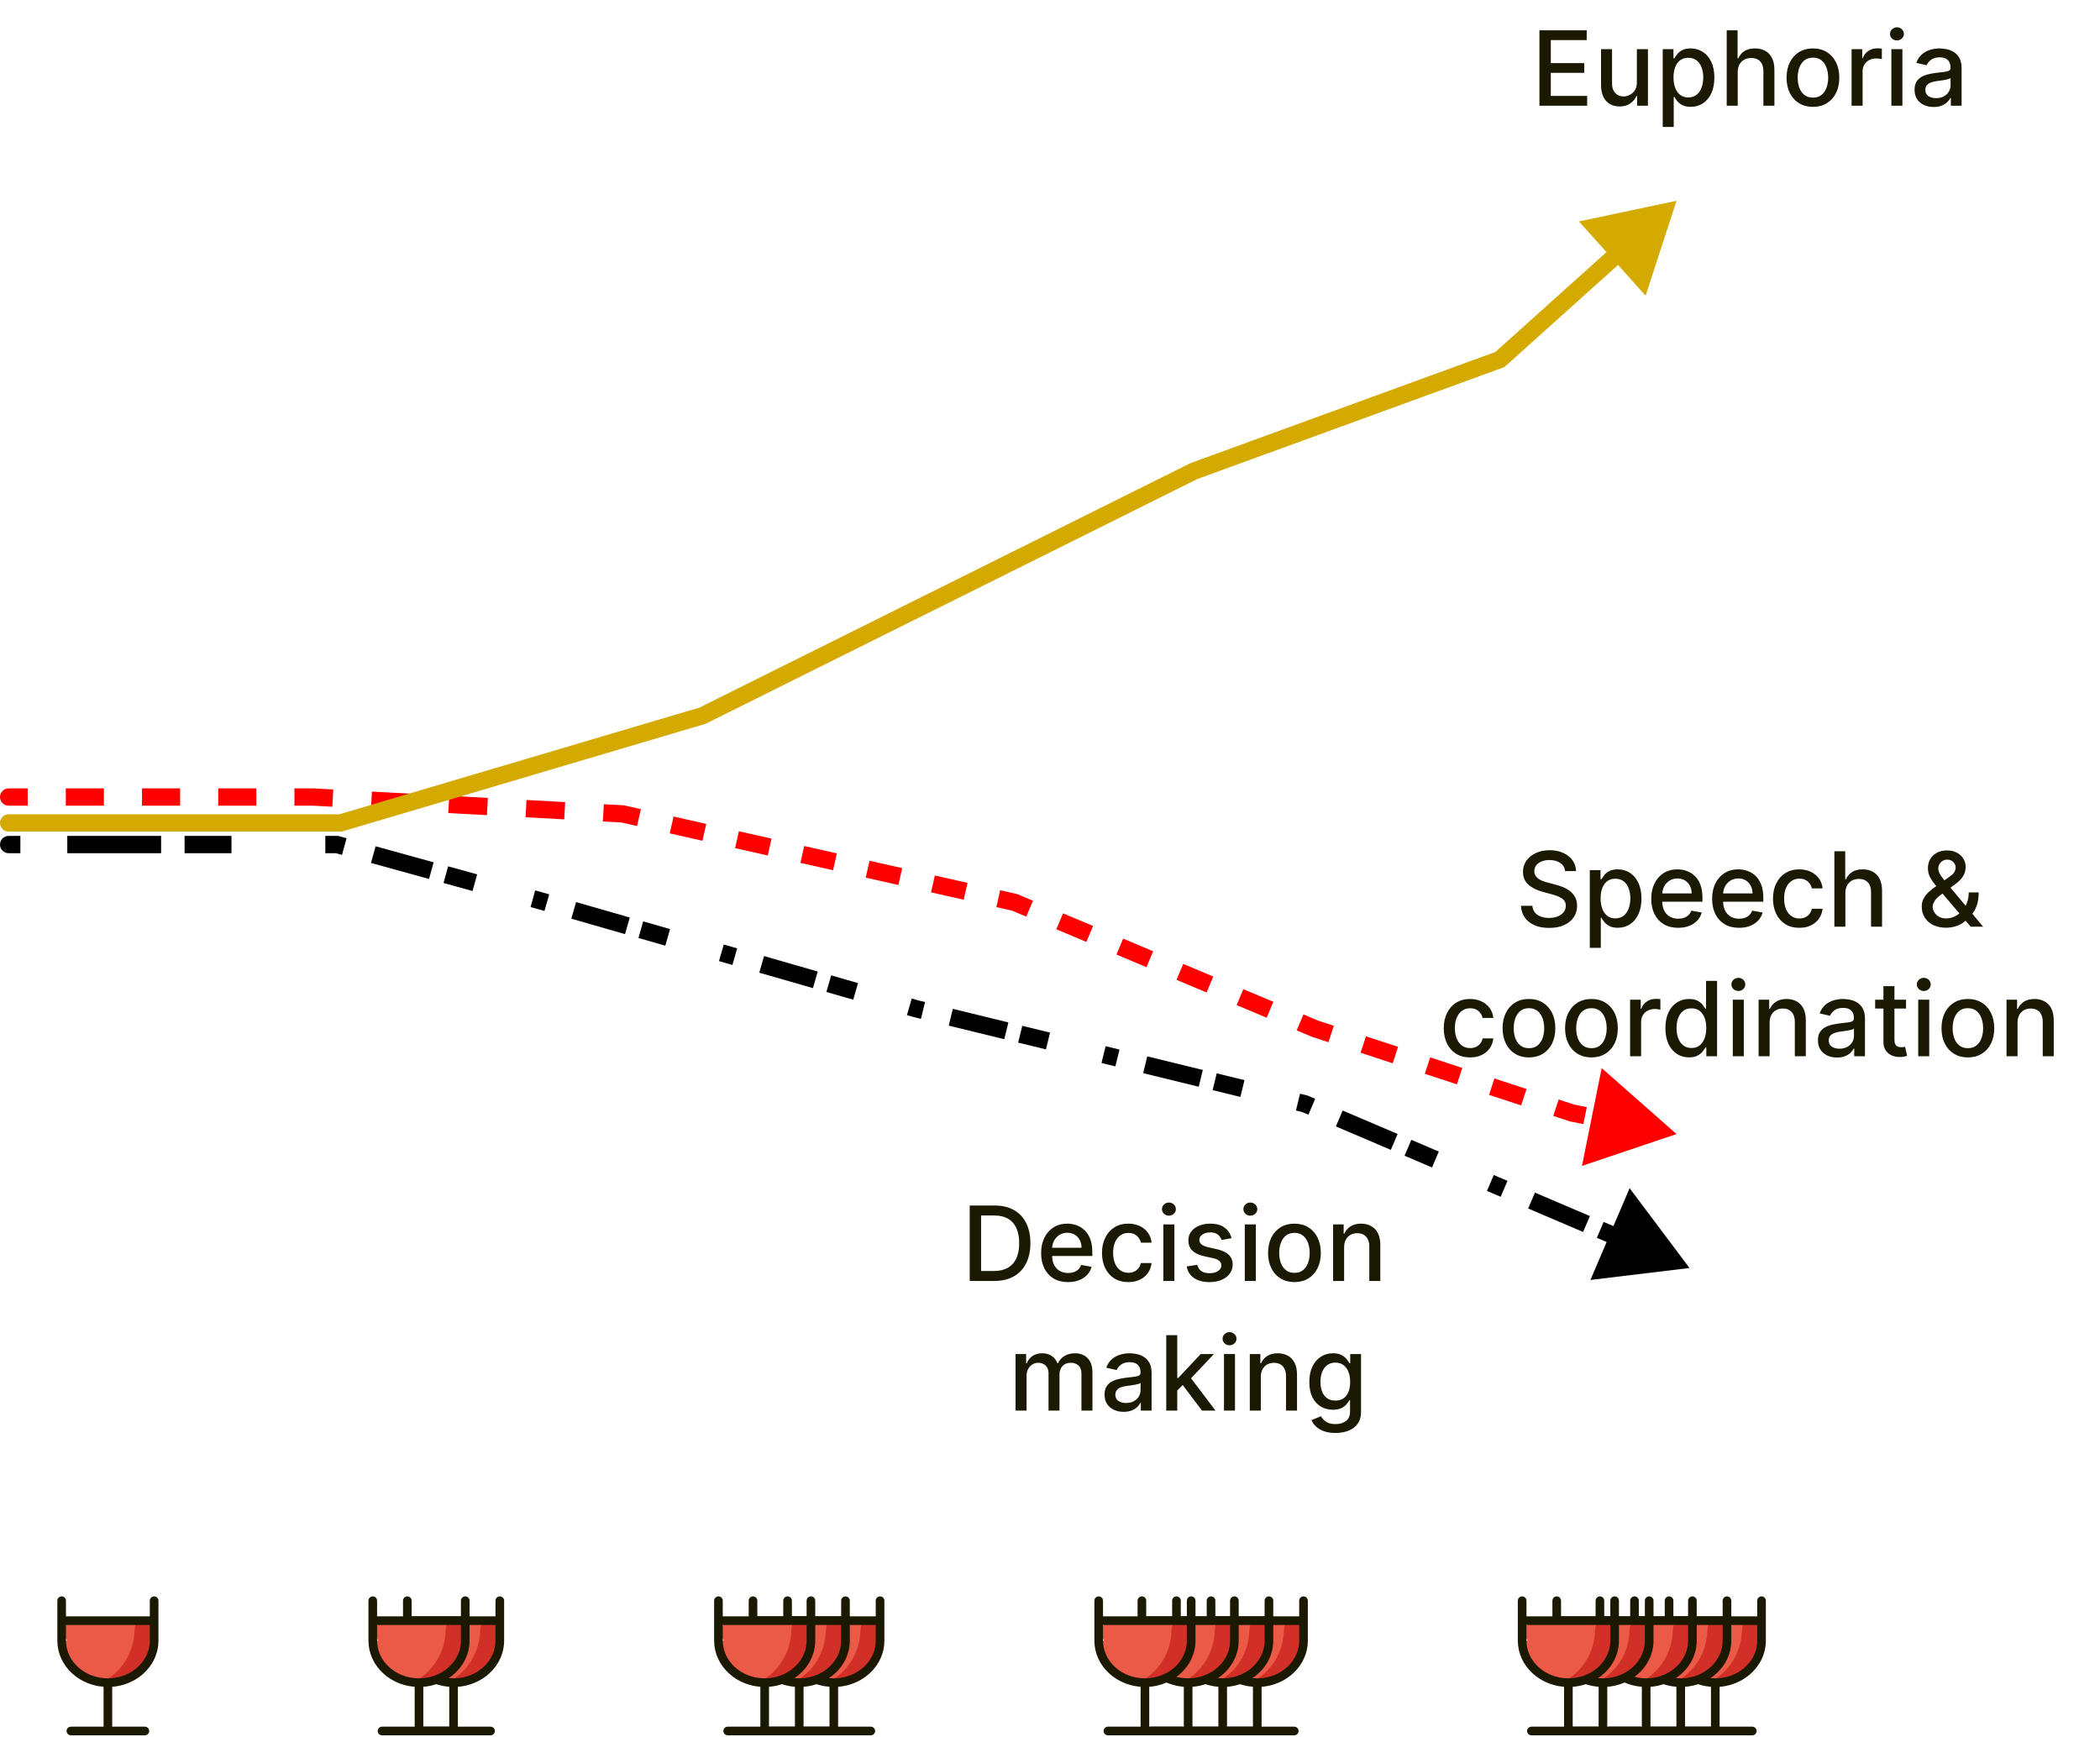 <svg width="243" height="201" viewBox="0 0 243 201" fill="none" xmlns="http://www.w3.org/2000/svg">
<path d="M17.567 188.883C17.567 189.689 16.914 190.342 16.108 190.342H8.861C8.055 190.342 7.401 189.689 7.401 188.883C7.401 188.077 8.055 187.424 8.861 187.424H16.108C16.914 187.424 17.567 188.077 17.567 188.883Z" fill="#EA5A47"/>
<path d="M17.835 189.856C17.835 192.542 15.439 194.72 12.484 194.72C9.529 194.72 7.134 192.542 7.134 189.856" fill="#EA5A47"/>
<path d="M17.701 189.856C17.627 189.856 17.567 189.796 17.567 189.722V188.384C17.567 187.854 17.137 187.424 16.607 187.424C16.038 187.424 15.597 187.918 15.584 188.487C15.544 190.158 14.989 192.643 12.395 194.354C12.232 194.462 12.288 194.72 12.484 194.72C15.39 194.72 17.755 192.614 17.833 189.99C17.835 189.916 17.775 189.856 17.701 189.856Z" fill="#D22F27"/>
<path d="M8.204 200.313H16.765M12.484 194.72V200.313M12.484 194.72C14.566 194.72 16.37 193.639 17.254 192.062C17.626 191.399 17.835 190.65 17.835 189.856V185.235M12.484 194.72C9.529 194.72 7.134 192.542 7.134 189.856V185.235" stroke="#1C1903" stroke-miterlimit="10" stroke-linecap="round" stroke-linejoin="round"/>
<path d="M7 187.546H17.701" stroke="#1C1903" stroke-miterlimit="10"/>
<path d="M57.567 188.883C57.567 189.689 56.914 190.342 56.108 190.342H48.861C48.055 190.342 47.401 189.689 47.401 188.883C47.401 188.077 48.055 187.424 48.861 187.424H56.108C56.914 187.424 57.567 188.077 57.567 188.883Z" fill="#EA5A47"/>
<path d="M57.835 189.856C57.835 192.542 55.439 194.72 52.484 194.72C49.529 194.72 47.134 192.542 47.134 189.856" fill="#EA5A47"/>
<path d="M57.701 189.856C57.627 189.856 57.567 189.796 57.567 189.722V188.384C57.567 187.854 57.137 187.424 56.607 187.424C56.038 187.424 55.597 187.918 55.584 188.487C55.544 190.158 54.989 192.643 52.395 194.354C52.231 194.462 52.288 194.72 52.484 194.72C55.39 194.72 57.755 192.614 57.833 189.99C57.835 189.916 57.775 189.856 57.701 189.856Z" fill="#D22F27"/>
<path d="M48.204 200.313H56.765M52.484 194.72V200.313M52.484 194.72C54.566 194.72 56.37 193.639 57.254 192.062C57.626 191.399 57.835 190.65 57.835 189.856V185.235M52.484 194.72C49.529 194.72 47.134 192.542 47.134 189.856V185.235" stroke="#1C1903" stroke-miterlimit="10" stroke-linecap="round" stroke-linejoin="round"/>
<path d="M47 187.546H57.701" stroke="#1C1903" stroke-miterlimit="10"/>
<path d="M53.567 188.883C53.567 189.689 52.914 190.342 52.108 190.342H44.861C44.055 190.342 43.401 189.689 43.401 188.883C43.401 188.077 44.055 187.424 44.861 187.424H52.108C52.914 187.424 53.567 188.077 53.567 188.883Z" fill="#EA5A47"/>
<path d="M53.835 189.856C53.835 192.542 51.439 194.72 48.484 194.72C45.529 194.72 43.134 192.542 43.134 189.856" fill="#EA5A47"/>
<path d="M53.701 189.856C53.627 189.856 53.567 189.796 53.567 189.722V188.384C53.567 187.854 53.137 187.424 52.607 187.424C52.038 187.424 51.597 187.918 51.584 188.487C51.544 190.158 50.989 192.643 48.395 194.354C48.231 194.462 48.288 194.72 48.484 194.72C51.39 194.72 53.755 192.614 53.833 189.99C53.835 189.916 53.775 189.856 53.701 189.856Z" fill="#D22F27"/>
<path d="M44.204 200.313H52.765M48.484 194.72V200.313M48.484 194.72C50.566 194.72 52.37 193.639 53.254 192.062C53.626 191.399 53.835 190.65 53.835 189.856V185.235M48.484 194.72C45.529 194.72 43.134 192.542 43.134 189.856V185.235" stroke="#1C1903" stroke-miterlimit="10" stroke-linecap="round" stroke-linejoin="round"/>
<path d="M43 187.546H53.701" stroke="#1C1903" stroke-miterlimit="10"/>
<path d="M150.567 188.883C150.567 189.689 149.914 190.342 149.108 190.342H141.861C141.055 190.342 140.401 189.689 140.401 188.883C140.401 188.077 141.055 187.424 141.861 187.424H149.108C149.914 187.424 150.567 188.077 150.567 188.883Z" fill="#EA5A47"/>
<path d="M150.835 189.856C150.835 192.542 148.439 194.72 145.484 194.72C142.529 194.72 140.134 192.542 140.134 189.856" fill="#EA5A47"/>
<path d="M150.701 189.856C150.627 189.856 150.567 189.796 150.567 189.722V188.384C150.567 187.854 150.137 187.424 149.607 187.424C149.037 187.424 148.597 187.918 148.584 188.487C148.544 190.158 147.989 192.643 145.395 194.354C145.231 194.462 145.288 194.72 145.484 194.72C148.39 194.72 150.755 192.614 150.833 189.99C150.835 189.916 150.775 189.856 150.701 189.856Z" fill="#D22F27"/>
<path d="M141.204 200.313H149.765M145.484 194.72V200.313M145.484 194.72C147.566 194.72 149.37 193.639 150.254 192.062C150.626 191.399 150.835 190.65 150.835 189.856V185.235M145.484 194.72C142.529 194.72 140.134 192.542 140.134 189.856V185.235" stroke="#1C1903" stroke-miterlimit="10" stroke-linecap="round" stroke-linejoin="round"/>
<path d="M140 187.546H150.701" stroke="#1C1903" stroke-miterlimit="10"/>
<path d="M146.567 188.883C146.567 189.689 145.914 190.342 145.108 190.342H137.861C137.055 190.342 136.401 189.689 136.401 188.883C136.401 188.077 137.055 187.424 137.861 187.424H145.108C145.914 187.424 146.567 188.077 146.567 188.883Z" fill="#EA5A47"/>
<path d="M146.835 189.856C146.835 192.542 144.439 194.72 141.484 194.72C138.529 194.72 136.134 192.542 136.134 189.856" fill="#EA5A47"/>
<path d="M146.701 189.856C146.627 189.856 146.567 189.796 146.567 189.722V188.384C146.567 187.854 146.137 187.424 145.607 187.424C145.037 187.424 144.597 187.918 144.584 188.487C144.544 190.158 143.989 192.643 141.395 194.354C141.231 194.462 141.288 194.72 141.484 194.72C144.39 194.72 146.755 192.614 146.833 189.99C146.835 189.916 146.775 189.856 146.701 189.856Z" fill="#D22F27"/>
<path d="M137.204 200.313H145.765M141.484 194.72V200.313M141.484 194.72C143.566 194.72 145.37 193.639 146.254 192.062C146.626 191.399 146.835 190.65 146.835 189.856V185.235M141.484 194.72C138.529 194.72 136.134 192.542 136.134 189.856V185.235" stroke="#1C1903" stroke-miterlimit="10" stroke-linecap="round" stroke-linejoin="round"/>
<path d="M136 187.546H146.701" stroke="#1C1903" stroke-miterlimit="10"/>
<path d="M142.567 188.883C142.567 189.689 141.914 190.342 141.108 190.342H133.861C133.055 190.342 132.401 189.689 132.401 188.883C132.401 188.077 133.055 187.424 133.861 187.424H141.108C141.914 187.424 142.567 188.077 142.567 188.883Z" fill="#EA5A47"/>
<path d="M142.835 189.856C142.835 192.542 140.439 194.72 137.484 194.72C134.529 194.72 132.134 192.542 132.134 189.856" fill="#EA5A47"/>
<path d="M142.701 189.856C142.627 189.856 142.567 189.796 142.567 189.722V188.384C142.567 187.854 142.137 187.424 141.607 187.424C141.037 187.424 140.597 187.918 140.584 188.487C140.544 190.158 139.989 192.643 137.395 194.354C137.231 194.462 137.288 194.72 137.484 194.72C140.39 194.72 142.755 192.614 142.833 189.99C142.835 189.916 142.775 189.856 142.701 189.856Z" fill="#D22F27"/>
<path d="M133.204 200.313H141.765M137.484 194.72V200.313M137.484 194.72C139.566 194.72 141.37 193.639 142.254 192.062C142.626 191.399 142.835 190.65 142.835 189.856V185.235M137.484 194.72C134.529 194.72 132.134 192.542 132.134 189.856V185.235" stroke="#1C1903" stroke-miterlimit="10" stroke-linecap="round" stroke-linejoin="round"/>
<path d="M132 187.546H142.701" stroke="#1C1903" stroke-miterlimit="10"/>
<path d="M137.567 188.883C137.567 189.689 136.914 190.342 136.108 190.342H128.861C128.055 190.342 127.401 189.689 127.401 188.883C127.401 188.077 128.055 187.424 128.861 187.424H136.108C136.914 187.424 137.567 188.077 137.567 188.883Z" fill="#EA5A47"/>
<path d="M137.835 189.856C137.835 192.542 135.439 194.72 132.484 194.72C129.529 194.72 127.134 192.542 127.134 189.856" fill="#EA5A47"/>
<path d="M137.701 189.856C137.627 189.856 137.567 189.796 137.567 189.722V188.384C137.567 187.854 137.137 187.424 136.607 187.424C136.037 187.424 135.597 187.918 135.584 188.487C135.544 190.158 134.989 192.643 132.395 194.354C132.231 194.462 132.288 194.72 132.484 194.72C135.39 194.72 137.755 192.614 137.833 189.99C137.835 189.916 137.775 189.856 137.701 189.856Z" fill="#D22F27"/>
<path d="M128.204 200.313H136.765M132.484 194.72V200.313M132.484 194.72C134.566 194.72 136.37 193.639 137.254 192.062C137.626 191.399 137.835 190.65 137.835 189.856V185.235M132.484 194.72C129.529 194.72 127.134 192.542 127.134 189.856V185.235" stroke="#1C1903" stroke-miterlimit="10" stroke-linecap="round" stroke-linejoin="round"/>
<path d="M127 187.546H137.701" stroke="#1C1903" stroke-miterlimit="10"/>
<path d="M203.567 188.883C203.567 189.689 202.914 190.342 202.108 190.342H194.861C194.055 190.342 193.401 189.689 193.401 188.883C193.401 188.077 194.055 187.424 194.861 187.424H202.108C202.914 187.424 203.567 188.077 203.567 188.883Z" fill="#EA5A47"/>
<path d="M203.835 189.856C203.835 192.542 201.439 194.72 198.484 194.72C195.529 194.72 193.134 192.542 193.134 189.856" fill="#EA5A47"/>
<path d="M203.701 189.856C203.627 189.856 203.567 189.796 203.567 189.722V188.384C203.567 187.854 203.137 187.424 202.607 187.424C202.037 187.424 201.597 187.918 201.584 188.487C201.544 190.158 200.989 192.643 198.395 194.354C198.231 194.462 198.288 194.72 198.484 194.72C201.39 194.72 203.755 192.614 203.833 189.99C203.835 189.916 203.775 189.856 203.701 189.856Z" fill="#D22F27"/>
<path d="M194.204 200.313H202.765M198.484 194.72V200.313M198.484 194.72C200.566 194.72 202.37 193.639 203.254 192.062C203.626 191.399 203.835 190.65 203.835 189.856V185.235M198.484 194.72C195.529 194.72 193.134 192.542 193.134 189.856V185.235" stroke="#1C1903" stroke-miterlimit="10" stroke-linecap="round" stroke-linejoin="round"/>
<path d="M193 187.546H203.701" stroke="#1C1903" stroke-miterlimit="10"/>
<path d="M199.567 188.883C199.567 189.689 198.914 190.342 198.108 190.342H190.861C190.055 190.342 189.401 189.689 189.401 188.883C189.401 188.077 190.055 187.424 190.861 187.424H198.108C198.914 187.424 199.567 188.077 199.567 188.883Z" fill="#EA5A47"/>
<path d="M199.835 189.856C199.835 192.542 197.439 194.72 194.484 194.72C191.529 194.72 189.134 192.542 189.134 189.856" fill="#EA5A47"/>
<path d="M199.701 189.856C199.627 189.856 199.567 189.796 199.567 189.722V188.384C199.567 187.854 199.137 187.424 198.607 187.424C198.037 187.424 197.597 187.918 197.584 188.487C197.544 190.158 196.989 192.643 194.395 194.354C194.231 194.462 194.288 194.72 194.484 194.72C197.39 194.72 199.755 192.614 199.833 189.99C199.835 189.916 199.775 189.856 199.701 189.856Z" fill="#D22F27"/>
<path d="M190.204 200.313H198.765M194.484 194.72V200.313M194.484 194.72C196.566 194.72 198.37 193.639 199.254 192.062C199.626 191.399 199.835 190.65 199.835 189.856V185.235M194.484 194.72C191.529 194.72 189.134 192.542 189.134 189.856V185.235" stroke="#1C1903" stroke-miterlimit="10" stroke-linecap="round" stroke-linejoin="round"/>
<path d="M189 187.546H199.701" stroke="#1C1903" stroke-miterlimit="10"/>
<path d="M195.567 188.883C195.567 189.689 194.914 190.342 194.108 190.342H186.861C186.055 190.342 185.401 189.689 185.401 188.883C185.401 188.077 186.055 187.424 186.861 187.424H194.108C194.914 187.424 195.567 188.077 195.567 188.883Z" fill="#EA5A47"/>
<path d="M195.835 189.856C195.835 192.542 193.439 194.72 190.484 194.72C187.529 194.72 185.134 192.542 185.134 189.856" fill="#EA5A47"/>
<path d="M195.701 189.856C195.627 189.856 195.567 189.796 195.567 189.722V188.384C195.567 187.854 195.137 187.424 194.607 187.424C194.037 187.424 193.597 187.918 193.584 188.487C193.544 190.158 192.989 192.643 190.395 194.354C190.231 194.462 190.288 194.72 190.484 194.72C193.39 194.72 195.755 192.614 195.833 189.99C195.835 189.916 195.775 189.856 195.701 189.856Z" fill="#D22F27"/>
<path d="M186.204 200.313H194.765M190.484 194.72V200.313M190.484 194.72C192.566 194.72 194.37 193.639 195.254 192.062C195.626 191.399 195.835 190.65 195.835 189.856V185.235M190.484 194.72C187.529 194.72 185.134 192.542 185.134 189.856V185.235" stroke="#1C1903" stroke-miterlimit="10" stroke-linecap="round" stroke-linejoin="round"/>
<path d="M185 187.546H195.701" stroke="#1C1903" stroke-miterlimit="10"/>
<path d="M190.567 188.883C190.567 189.689 189.914 190.342 189.108 190.342H181.861C181.055 190.342 180.401 189.689 180.401 188.883C180.401 188.077 181.055 187.424 181.861 187.424H189.108C189.914 187.424 190.567 188.077 190.567 188.883Z" fill="#EA5A47"/>
<path d="M190.835 189.856C190.835 192.542 188.439 194.72 185.484 194.72C182.529 194.72 180.134 192.542 180.134 189.856" fill="#EA5A47"/>
<path d="M190.701 189.856C190.627 189.856 190.567 189.796 190.567 189.722V188.384C190.567 187.854 190.137 187.424 189.607 187.424C189.037 187.424 188.597 187.918 188.584 188.487C188.544 190.158 187.989 192.643 185.395 194.354C185.231 194.462 185.288 194.72 185.484 194.72C188.39 194.72 190.755 192.614 190.833 189.99C190.835 189.916 190.775 189.856 190.701 189.856Z" fill="#D22F27"/>
<path d="M181.204 200.313H189.765M185.484 194.72V200.313M185.484 194.72C187.566 194.72 189.37 193.639 190.254 192.062C190.626 191.399 190.835 190.65 190.835 189.856V185.235M185.484 194.72C182.529 194.72 180.134 192.542 180.134 189.856V185.235" stroke="#1C1903" stroke-miterlimit="10" stroke-linecap="round" stroke-linejoin="round"/>
<path d="M180 187.546H190.701" stroke="#1C1903" stroke-miterlimit="10"/>
<path d="M186.567 188.883C186.567 189.689 185.914 190.342 185.108 190.342H177.861C177.055 190.342 176.401 189.689 176.401 188.883C176.401 188.077 177.055 187.424 177.861 187.424H185.108C185.914 187.424 186.567 188.077 186.567 188.883Z" fill="#EA5A47"/>
<path d="M186.835 189.856C186.835 192.542 184.439 194.72 181.484 194.72C178.529 194.72 176.134 192.542 176.134 189.856" fill="#EA5A47"/>
<path d="M186.701 189.856C186.627 189.856 186.567 189.796 186.567 189.722V188.384C186.567 187.854 186.137 187.424 185.607 187.424C185.037 187.424 184.597 187.918 184.584 188.487C184.544 190.158 183.989 192.643 181.395 194.354C181.231 194.462 181.288 194.72 181.484 194.72C184.39 194.72 186.755 192.614 186.833 189.99C186.835 189.916 186.775 189.856 186.701 189.856Z" fill="#D22F27"/>
<path d="M177.204 200.313H185.765M181.484 194.72V200.313M181.484 194.72C183.566 194.72 185.37 193.639 186.254 192.062C186.626 191.399 186.835 190.65 186.835 189.856V185.235M181.484 194.72C178.529 194.72 176.134 192.542 176.134 189.856V185.235" stroke="#1C1903" stroke-miterlimit="10" stroke-linecap="round" stroke-linejoin="round"/>
<path d="M176 187.546H186.701" stroke="#1C1903" stroke-miterlimit="10"/>
<path d="M1 91.235C0.448 91.235 0 91.683 0 92.235C0 92.787 0.448 93.235 1 93.235V91.235ZM36.274 92.235L36.329 91.237L36.301 91.235H36.274V92.235ZM72.052 94.185L72.272 93.21L72.191 93.191L72.107 93.187L72.052 94.185ZM117.405 104.423L117.792 103.501L117.711 103.467L117.625 103.447L117.405 104.423ZM152.175 119.048L151.787 119.969L151.825 119.985L151.863 119.998L152.175 119.048ZM181.906 128.798L181.594 129.748L181.651 129.766L181.708 129.778L181.906 128.798ZM194 131.235L185.338 123.6L183.056 134.919L194 131.235ZM1 93.235H3.205V91.235H1V93.235ZM7.614 93.235H12.023V91.235H7.614V93.235ZM16.432 93.235H20.842V91.235H16.432V93.235ZM25.251 93.235H29.66V91.235H25.251V93.235ZM34.069 93.235H36.274V91.235H34.069V93.235ZM36.22 93.234L38.456 93.356L38.565 91.359L36.329 91.237L36.22 93.234ZM42.928 93.599L47.4 93.843L47.509 91.846L43.037 91.602L42.928 93.599ZM51.873 94.087L56.345 94.331L56.454 92.334L51.981 92.09L51.873 94.087ZM60.817 94.574L65.289 94.818L65.398 92.821L60.926 92.577L60.817 94.574ZM69.762 95.062L71.998 95.184L72.107 93.187L69.871 93.065L69.762 95.062ZM71.832 95.161L73.722 95.587L74.162 93.636L72.272 93.21L71.832 95.161ZM77.501 96.44L81.281 97.293L81.721 95.343L77.942 94.489L77.501 96.44ZM85.06 98.147L88.839 99L89.28 97.049L85.5 96.196L85.06 98.147ZM92.619 99.853L96.398 100.706L96.838 98.755L93.059 97.902L92.619 99.853ZM100.177 101.559L103.957 102.412L104.397 100.461L100.618 99.608L100.177 101.559ZM107.736 103.265L111.515 104.118L111.956 102.167L108.176 101.314L107.736 103.265ZM115.295 104.972L117.185 105.398L117.625 103.447L115.735 103.021L115.295 104.972ZM117.017 105.344L118.755 106.076L119.531 104.232L117.792 103.501L117.017 105.344ZM122.233 107.538L125.71 109.001L126.485 107.157L123.008 105.695L122.233 107.538ZM129.187 110.463L132.664 111.926L133.439 110.082L129.962 108.62L129.187 110.463ZM136.141 113.388L139.618 114.851L140.393 113.007L136.916 111.545L136.141 113.388ZM143.095 116.313L146.572 117.776L147.347 115.932L143.87 114.47L143.095 116.313ZM150.049 119.238L151.787 119.969L152.563 118.126L150.824 117.395L150.049 119.238ZM151.863 119.998L153.722 120.607L154.345 118.707L152.487 118.097L151.863 119.998ZM157.438 121.826L161.154 123.045L161.777 121.144L158.061 119.926L157.438 121.826ZM164.871 124.263L168.587 125.482L169.21 123.582L165.494 122.363L164.871 124.263ZM172.303 126.701L176.02 127.92L176.643 126.019L172.927 124.801L172.303 126.701ZM179.736 129.138L181.594 129.748L182.218 127.847L180.359 127.238L179.736 129.138ZM181.708 129.778L183.22 130.083L183.615 128.122L182.104 127.817L181.708 129.778ZM186.244 130.692L189.267 131.301L189.662 129.341L186.639 128.731L186.244 130.692Z" fill="#FF0000"/>
<path d="M178.135 12.235V3.508H183.606V4.641H179.451V7.3H183.321V8.43H179.451V11.102H183.657V12.235H178.135ZM189.409 9.521V5.69H190.688V12.235H189.435V11.102H189.366C189.216 11.451 188.974 11.742 188.642 11.975C188.313 12.205 187.902 12.32 187.411 12.32C186.99 12.32 186.618 12.228 186.294 12.043C185.973 11.856 185.72 11.579 185.536 11.212C185.354 10.846 185.263 10.393 185.263 9.853V5.69H186.537V9.7C186.537 10.146 186.661 10.501 186.908 10.765C187.155 11.029 187.476 11.161 187.871 11.161C188.109 11.161 188.347 11.102 188.582 10.982C188.821 10.863 189.018 10.683 189.175 10.441C189.334 10.2 189.412 9.893 189.409 9.521ZM192.4 14.69V5.69H193.644V6.751H193.75C193.824 6.614 193.931 6.457 194.07 6.278C194.209 6.099 194.402 5.942 194.65 5.809C194.897 5.673 195.223 5.604 195.63 5.604C196.158 5.604 196.63 5.738 197.044 6.005C197.459 6.272 197.784 6.657 198.02 7.16C198.259 7.663 198.378 8.268 198.378 8.975C198.378 9.683 198.26 10.289 198.025 10.795C197.789 11.298 197.465 11.685 197.053 11.958C196.641 12.228 196.171 12.363 195.642 12.363C195.245 12.363 194.919 12.296 194.667 12.163C194.417 12.029 194.221 11.873 194.078 11.694C193.936 11.515 193.827 11.356 193.75 11.217H193.674V14.69H192.4ZM193.648 8.962C193.648 9.423 193.715 9.826 193.848 10.173C193.982 10.519 194.175 10.79 194.428 10.986C194.681 11.18 194.99 11.276 195.357 11.276C195.738 11.276 196.056 11.175 196.311 10.974C196.567 10.769 196.76 10.492 196.891 10.143C197.025 9.793 197.091 9.4 197.091 8.962C197.091 8.531 197.026 8.143 196.895 7.799C196.767 7.455 196.574 7.184 196.316 6.985C196.06 6.786 195.74 6.687 195.357 6.687C194.988 6.687 194.675 6.782 194.419 6.972C194.167 7.163 193.975 7.428 193.844 7.769C193.713 8.11 193.648 8.508 193.648 8.962ZM201.08 8.349V12.235H199.806V3.508H201.063V6.755H201.144C201.297 6.403 201.532 6.123 201.847 5.915C202.162 5.708 202.574 5.604 203.083 5.604C203.532 5.604 203.924 5.697 204.259 5.881C204.597 6.066 204.858 6.342 205.043 6.708C205.23 7.072 205.324 7.526 205.324 8.072V12.235H204.05V8.225C204.05 7.745 203.926 7.373 203.679 7.109C203.432 6.842 203.088 6.708 202.648 6.708C202.347 6.708 202.077 6.772 201.838 6.9C201.603 7.028 201.417 7.215 201.28 7.462C201.147 7.707 201.08 8.002 201.08 8.349ZM209.782 12.367C209.168 12.367 208.632 12.227 208.175 11.945C207.718 11.664 207.363 11.271 207.11 10.765C206.857 10.259 206.73 9.668 206.73 8.992C206.73 8.313 206.857 7.719 207.11 7.211C207.363 6.702 207.718 6.308 208.175 6.026C208.632 5.745 209.168 5.604 209.782 5.604C210.395 5.604 210.931 5.745 211.388 6.026C211.846 6.308 212.201 6.702 212.453 7.211C212.706 7.719 212.833 8.313 212.833 8.992C212.833 9.668 212.706 10.259 212.453 10.765C212.201 11.271 211.846 11.664 211.388 11.945C210.931 12.227 210.395 12.367 209.782 12.367ZM209.786 11.298C210.184 11.298 210.513 11.193 210.775 10.982C211.036 10.772 211.229 10.492 211.354 10.143C211.482 9.793 211.546 9.408 211.546 8.988C211.546 8.57 211.482 8.187 211.354 7.837C211.229 7.485 211.036 7.202 210.775 6.989C210.513 6.776 210.184 6.67 209.786 6.67C209.385 6.67 209.053 6.776 208.789 6.989C208.527 7.202 208.333 7.485 208.205 7.837C208.08 8.187 208.017 8.57 208.017 8.988C208.017 9.408 208.08 9.793 208.205 10.143C208.333 10.492 208.527 10.772 208.789 10.982C209.053 11.193 209.385 11.298 209.786 11.298ZM214.255 12.235V5.69H215.487V6.729H215.555C215.674 6.377 215.884 6.1 216.185 5.898C216.489 5.694 216.833 5.592 217.217 5.592C217.296 5.592 217.39 5.594 217.498 5.6C217.609 5.606 217.695 5.613 217.758 5.621V6.84C217.707 6.826 217.616 6.81 217.485 6.793C217.354 6.773 217.224 6.764 217.093 6.764C216.792 6.764 216.523 6.827 216.288 6.955C216.055 7.08 215.87 7.255 215.734 7.479C215.597 7.701 215.529 7.954 215.529 8.238V12.235H214.255ZM218.86 12.235V5.69H220.135V12.235H218.86ZM219.504 4.68C219.282 4.68 219.092 4.606 218.933 4.458C218.777 4.308 218.699 4.129 218.699 3.921C218.699 3.711 218.777 3.532 218.933 3.384C219.092 3.234 219.282 3.158 219.504 3.158C219.725 3.158 219.914 3.234 220.071 3.384C220.23 3.532 220.309 3.711 220.309 3.921C220.309 4.129 220.23 4.308 220.071 4.458C219.914 4.606 219.725 4.68 219.504 4.68ZM223.754 12.38C223.339 12.38 222.964 12.303 222.629 12.15C222.293 11.994 222.028 11.768 221.832 11.472C221.638 11.177 221.542 10.815 221.542 10.386C221.542 10.016 221.613 9.712 221.755 9.474C221.897 9.235 222.089 9.046 222.33 8.907C222.572 8.768 222.842 8.663 223.14 8.592C223.438 8.521 223.742 8.467 224.052 8.43C224.444 8.384 224.762 8.347 225.006 8.319C225.251 8.288 225.428 8.238 225.539 8.17C225.65 8.102 225.705 7.991 225.705 7.837V7.808C225.705 7.435 225.6 7.147 225.39 6.942C225.183 6.738 224.873 6.636 224.461 6.636C224.032 6.636 223.694 6.731 223.447 6.921C223.202 7.109 223.033 7.317 222.94 7.548L221.742 7.275C221.884 6.877 222.092 6.556 222.364 6.312C222.64 6.065 222.957 5.886 223.315 5.775C223.673 5.661 224.049 5.604 224.444 5.604C224.705 5.604 224.982 5.636 225.275 5.698C225.57 5.758 225.846 5.869 226.102 6.031C226.36 6.192 226.572 6.424 226.737 6.725C226.901 7.023 226.984 7.411 226.984 7.889V12.235H225.739V11.34H225.688C225.606 11.505 225.482 11.667 225.317 11.826C225.153 11.985 224.941 12.117 224.683 12.222C224.424 12.327 224.114 12.38 223.754 12.38ZM224.031 11.357C224.383 11.357 224.684 11.288 224.934 11.149C225.187 11.009 225.379 10.827 225.509 10.603C225.643 10.376 225.71 10.133 225.71 9.874V9.031C225.664 9.076 225.576 9.119 225.445 9.158C225.317 9.195 225.171 9.228 225.006 9.256C224.842 9.282 224.681 9.306 224.525 9.329C224.369 9.349 224.238 9.366 224.133 9.38C223.886 9.411 223.66 9.464 223.455 9.538C223.254 9.612 223.092 9.718 222.969 9.857C222.85 9.994 222.79 10.175 222.79 10.403C222.79 10.718 222.907 10.957 223.14 11.119C223.373 11.278 223.67 11.357 224.031 11.357Z" fill="#1C1903"/>
<path d="M181.102 100.8C181.056 100.397 180.869 100.085 180.539 99.863C180.21 99.638 179.795 99.526 179.295 99.526C178.937 99.526 178.627 99.583 178.366 99.697C178.104 99.808 177.901 99.961 177.756 100.157C177.614 100.35 177.543 100.57 177.543 100.817C177.543 101.025 177.592 101.204 177.688 101.354C177.788 101.505 177.917 101.631 178.076 101.734C178.238 101.833 178.411 101.917 178.596 101.985C178.781 102.05 178.958 102.104 179.129 102.147L179.981 102.369C180.259 102.437 180.545 102.529 180.837 102.646C181.13 102.762 181.401 102.916 181.651 103.106C181.901 103.296 182.103 103.532 182.256 103.813C182.413 104.094 182.491 104.431 182.491 104.823C182.491 105.317 182.363 105.756 182.107 106.14C181.854 106.523 181.487 106.826 181.004 107.048C180.523 107.269 179.942 107.38 179.261 107.38C178.607 107.38 178.042 107.276 177.565 107.069C177.087 106.862 176.714 106.567 176.444 106.187C176.174 105.803 176.025 105.349 175.996 104.823H177.317C177.343 105.139 177.445 105.401 177.624 105.612C177.806 105.819 178.038 105.974 178.319 106.076C178.603 106.175 178.914 106.225 179.252 106.225C179.624 106.225 179.955 106.167 180.245 106.05C180.538 105.931 180.768 105.766 180.935 105.556C181.103 105.343 181.187 105.094 181.187 104.81C181.187 104.552 181.113 104.34 180.965 104.175C180.82 104.011 180.623 103.874 180.373 103.766C180.126 103.658 179.846 103.563 179.533 103.481L178.502 103.2C177.803 103.009 177.249 102.729 176.84 102.36C176.434 101.991 176.231 101.502 176.231 100.894C176.231 100.391 176.367 99.952 176.64 99.577C176.913 99.202 177.282 98.911 177.748 98.704C178.214 98.494 178.739 98.388 179.325 98.388C179.915 98.388 180.437 98.492 180.888 98.7C181.343 98.907 181.701 99.192 181.962 99.556C182.224 99.917 182.36 100.332 182.371 100.8H181.102ZM183.962 109.69V100.69H185.206V101.751H185.313C185.387 101.614 185.493 101.457 185.632 101.278C185.772 101.099 185.965 100.942 186.212 100.809C186.459 100.673 186.786 100.604 187.192 100.604C187.721 100.604 188.192 100.738 188.607 101.005C189.022 101.272 189.347 101.657 189.583 102.16C189.821 102.663 189.941 103.268 189.941 103.975C189.941 104.683 189.823 105.289 189.587 105.795C189.351 106.298 189.027 106.685 188.615 106.958C188.203 107.228 187.733 107.363 187.205 107.363C186.807 107.363 186.482 107.296 186.229 107.163C185.979 107.029 185.783 106.873 185.641 106.694C185.499 106.515 185.39 106.356 185.313 106.217H185.236V109.69H183.962ZM185.211 103.962C185.211 104.423 185.277 104.826 185.411 105.173C185.544 105.519 185.738 105.791 185.99 105.987C186.243 106.18 186.553 106.276 186.919 106.276C187.3 106.276 187.618 106.175 187.874 105.974C188.13 105.769 188.323 105.492 188.453 105.143C188.587 104.793 188.654 104.4 188.654 103.962C188.654 103.531 188.588 103.143 188.458 102.799C188.33 102.455 188.137 102.184 187.878 101.985C187.623 101.786 187.303 101.687 186.919 101.687C186.55 101.687 186.238 101.782 185.982 101.972C185.729 102.163 185.537 102.428 185.407 102.769C185.276 103.11 185.211 103.508 185.211 103.962ZM194.189 107.367C193.544 107.367 192.989 107.229 192.523 106.954C192.06 106.675 191.702 106.285 191.449 105.782C191.199 105.276 191.074 104.684 191.074 104.005C191.074 103.335 191.199 102.744 191.449 102.232C191.702 101.721 192.054 101.322 192.506 101.035C192.961 100.748 193.492 100.604 194.1 100.604C194.469 100.604 194.827 100.666 195.174 100.788C195.52 100.91 195.831 101.102 196.107 101.363C196.382 101.624 196.6 101.964 196.759 102.381C196.918 102.796 196.998 103.3 196.998 103.894V104.346H191.794V103.391H195.749C195.749 103.056 195.681 102.759 195.544 102.501C195.408 102.239 195.216 102.033 194.969 101.883C194.725 101.732 194.438 101.657 194.108 101.657C193.75 101.657 193.438 101.745 193.171 101.921C192.907 102.094 192.702 102.322 192.557 102.603C192.415 102.881 192.344 103.184 192.344 103.511V104.256C192.344 104.694 192.421 105.066 192.574 105.373C192.73 105.68 192.948 105.914 193.226 106.076C193.505 106.235 193.83 106.315 194.202 106.315C194.444 106.315 194.664 106.281 194.863 106.212C195.061 106.141 195.233 106.036 195.378 105.897C195.523 105.758 195.634 105.586 195.711 105.381L196.917 105.599C196.82 105.954 196.647 106.265 196.397 106.532C196.15 106.796 195.838 107.002 195.463 107.15C195.091 107.295 194.667 107.367 194.189 107.367ZM201.232 107.367C200.587 107.367 200.032 107.229 199.566 106.954C199.103 106.675 198.745 106.285 198.492 105.782C198.242 105.276 198.117 104.684 198.117 104.005C198.117 103.335 198.242 102.744 198.492 102.232C198.745 101.721 199.097 101.322 199.549 101.035C200.004 100.748 200.535 100.604 201.143 100.604C201.512 100.604 201.87 100.666 202.217 100.788C202.563 100.91 202.874 101.102 203.15 101.363C203.425 101.624 203.643 101.964 203.802 102.381C203.961 102.796 204.04 103.3 204.04 103.894V104.346H198.837V103.391H202.792C202.792 103.056 202.724 102.759 202.587 102.501C202.451 102.239 202.259 102.033 202.012 101.883C201.768 101.732 201.481 101.657 201.151 101.657C200.793 101.657 200.481 101.745 200.214 101.921C199.95 102.094 199.745 102.322 199.6 102.603C199.458 102.881 199.387 103.184 199.387 103.511V104.256C199.387 104.694 199.464 105.066 199.617 105.373C199.773 105.68 199.991 105.914 200.269 106.076C200.548 106.235 200.873 106.315 201.245 106.315C201.487 106.315 201.707 106.281 201.906 106.212C202.104 106.141 202.276 106.036 202.421 105.897C202.566 105.758 202.677 105.586 202.754 105.381L203.96 105.599C203.863 105.954 203.69 106.265 203.44 106.532C203.192 106.796 202.881 107.002 202.506 107.15C202.134 107.295 201.71 107.367 201.232 107.367ZM208.211 107.367C207.578 107.367 207.032 107.224 206.575 106.937C206.12 106.647 205.771 106.248 205.527 105.739C205.282 105.231 205.16 104.648 205.16 103.992C205.16 103.327 205.285 102.741 205.535 102.232C205.785 101.721 206.137 101.322 206.592 101.035C207.047 100.748 207.582 100.604 208.199 100.604C208.696 100.604 209.139 100.697 209.528 100.881C209.917 101.063 210.231 101.319 210.47 101.648C210.711 101.978 210.855 102.363 210.9 102.803H209.66C209.592 102.496 209.436 102.232 209.191 102.011C208.95 101.789 208.626 101.678 208.22 101.678C207.865 101.678 207.554 101.772 207.287 101.96C207.022 102.144 206.816 102.408 206.669 102.752C206.521 103.093 206.447 103.496 206.447 103.962C206.447 104.44 206.52 104.852 206.664 105.198C206.809 105.545 207.014 105.813 207.278 106.004C207.545 106.194 207.859 106.289 208.22 106.289C208.461 106.289 208.68 106.245 208.876 106.157C209.075 106.066 209.241 105.937 209.375 105.769C209.511 105.602 209.606 105.4 209.66 105.164H210.9C210.855 105.587 210.717 105.965 210.487 106.298C210.257 106.63 209.949 106.891 209.562 107.082C209.179 107.272 208.728 107.367 208.211 107.367ZM213.537 103.349V107.235H212.263V98.508H213.52V101.755H213.601C213.754 101.403 213.989 101.123 214.304 100.916C214.619 100.708 215.031 100.604 215.54 100.604C215.989 100.604 216.381 100.697 216.716 100.881C217.054 101.066 217.315 101.342 217.5 101.708C217.688 102.072 217.781 102.526 217.781 103.072V107.235H216.507V103.225C216.507 102.745 216.384 102.373 216.136 102.109C215.889 101.842 215.545 101.708 215.105 101.708C214.804 101.708 214.534 101.772 214.295 101.9C214.06 102.028 213.874 102.215 213.737 102.462C213.604 102.707 213.537 103.002 213.537 103.349ZM225.197 107.359C224.612 107.359 224.108 107.252 223.684 107.039C223.264 106.826 222.94 106.536 222.713 106.17C222.485 105.8 222.372 105.383 222.372 104.917C222.372 104.562 222.446 104.246 222.593 103.971C222.741 103.692 222.947 103.435 223.211 103.2C223.475 102.964 223.781 102.727 224.127 102.488L225.534 101.495C225.772 101.339 225.958 101.174 226.092 101.001C226.225 100.825 226.292 100.607 226.292 100.349C226.292 100.144 226.204 99.948 226.028 99.761C225.852 99.573 225.616 99.479 225.321 99.479C225.116 99.479 224.936 99.529 224.779 99.629C224.626 99.728 224.505 99.856 224.417 100.012C224.332 100.166 224.289 100.327 224.289 100.498C224.289 100.697 224.343 100.897 224.451 101.099C224.562 101.3 224.704 101.509 224.877 101.725C225.051 101.938 225.233 102.16 225.423 102.39L229.475 107.235H228.035L224.681 103.293C224.4 102.961 224.139 102.648 223.897 102.356C223.656 102.06 223.46 101.762 223.309 101.461C223.162 101.157 223.088 100.829 223.088 100.477C223.088 100.076 223.179 99.721 223.36 99.411C223.545 99.099 223.802 98.854 224.132 98.678C224.461 98.502 224.848 98.414 225.291 98.414C225.74 98.414 226.125 98.502 226.446 98.678C226.77 98.852 227.018 99.083 227.191 99.373C227.368 99.66 227.456 99.974 227.456 100.315C227.456 100.729 227.352 101.096 227.145 101.414C226.94 101.729 226.657 102.019 226.297 102.283L224.545 103.575C224.204 103.825 223.967 104.072 223.833 104.316C223.703 104.558 223.637 104.746 223.637 104.883C223.637 105.133 223.701 105.364 223.829 105.577C223.96 105.791 224.142 105.961 224.375 106.089C224.61 106.217 224.886 106.281 225.201 106.281C225.525 106.281 225.841 106.211 226.147 106.072C226.457 105.93 226.737 105.727 226.987 105.462C227.24 105.198 227.44 104.881 227.588 104.512C227.735 104.143 227.809 103.729 227.809 103.272H228.96C228.96 103.835 228.896 104.31 228.768 104.7C228.64 105.086 228.485 105.401 228.304 105.646C228.125 105.887 227.956 106.076 227.797 106.212C227.745 106.258 227.697 106.303 227.652 106.349C227.606 106.394 227.558 106.44 227.507 106.485C227.211 106.783 226.853 107.004 226.433 107.146C226.015 107.288 225.603 107.359 225.197 107.359ZM170.114 122.367C169.48 122.367 168.935 122.224 168.477 121.937C168.023 121.647 167.673 121.248 167.429 120.739C167.185 120.231 167.062 119.648 167.062 118.992C167.062 118.327 167.188 117.741 167.438 117.232C167.688 116.721 168.04 116.322 168.494 116.035C168.949 115.748 169.484 115.604 170.101 115.604C170.598 115.604 171.041 115.697 171.43 115.881C171.82 116.063 172.134 116.319 172.372 116.648C172.614 116.978 172.757 117.363 172.803 117.803H171.562C171.494 117.496 171.338 117.232 171.094 117.011C170.852 116.789 170.528 116.678 170.122 116.678C169.767 116.678 169.456 116.772 169.189 116.96C168.925 117.144 168.719 117.408 168.571 117.752C168.423 118.093 168.349 118.496 168.349 118.962C168.349 119.44 168.422 119.852 168.567 120.198C168.712 120.545 168.916 120.813 169.18 121.004C169.447 121.194 169.761 121.289 170.122 121.289C170.364 121.289 170.582 121.245 170.778 121.157C170.977 121.066 171.143 120.937 171.277 120.769C171.413 120.602 171.509 120.4 171.562 120.164H172.803C172.757 120.587 172.619 120.965 172.389 121.298C172.159 121.63 171.851 121.891 171.464 122.082C171.081 122.272 170.631 122.367 170.114 122.367ZM176.922 122.367C176.309 122.367 175.773 122.227 175.316 121.945C174.858 121.664 174.503 121.271 174.25 120.765C173.998 120.259 173.871 119.668 173.871 118.992C173.871 118.313 173.998 117.719 174.25 117.211C174.503 116.702 174.858 116.308 175.316 116.026C175.773 115.745 176.309 115.604 176.922 115.604C177.536 115.604 178.071 115.745 178.529 116.026C178.986 116.308 179.341 116.702 179.594 117.211C179.847 117.719 179.973 118.313 179.973 118.992C179.973 119.668 179.847 120.259 179.594 120.765C179.341 121.271 178.986 121.664 178.529 121.945C178.071 122.227 177.536 122.367 176.922 122.367ZM176.926 121.298C177.324 121.298 177.654 121.192 177.915 120.982C178.176 120.772 178.37 120.492 178.495 120.143C178.623 119.793 178.686 119.408 178.686 118.988C178.686 118.57 178.623 118.187 178.495 117.837C178.37 117.485 178.176 117.202 177.915 116.989C177.654 116.776 177.324 116.67 176.926 116.67C176.526 116.67 176.194 116.776 175.929 116.989C175.668 117.202 175.473 117.485 175.346 117.837C175.221 118.187 175.158 118.57 175.158 118.988C175.158 119.408 175.221 119.793 175.346 120.143C175.473 120.492 175.668 120.772 175.929 120.982C176.194 121.192 176.526 121.298 176.926 121.298ZM184.153 122.367C183.539 122.367 183.004 122.227 182.546 121.945C182.089 121.664 181.734 121.271 181.481 120.765C181.228 120.259 181.102 119.668 181.102 118.992C181.102 118.313 181.228 117.719 181.481 117.211C181.734 116.702 182.089 116.308 182.546 116.026C183.004 115.745 183.539 115.604 184.153 115.604C184.766 115.604 185.302 115.745 185.759 116.026C186.217 116.308 186.572 116.702 186.825 117.211C187.077 117.719 187.204 118.313 187.204 118.992C187.204 119.668 187.077 120.259 186.825 120.765C186.572 121.271 186.217 121.664 185.759 121.945C185.302 122.227 184.766 122.367 184.153 122.367ZM184.157 121.298C184.555 121.298 184.884 121.192 185.146 120.982C185.407 120.772 185.6 120.492 185.725 120.143C185.853 119.793 185.917 119.408 185.917 118.988C185.917 118.57 185.853 118.187 185.725 117.837C185.6 117.485 185.407 117.202 185.146 116.989C184.884 116.776 184.555 116.67 184.157 116.67C183.756 116.67 183.424 116.776 183.16 116.989C182.898 117.202 182.704 117.485 182.576 117.837C182.451 118.187 182.388 118.57 182.388 118.988C182.388 119.408 182.451 119.793 182.576 120.143C182.704 120.492 182.898 120.772 183.16 120.982C183.424 121.192 183.756 121.298 184.157 121.298ZM188.626 122.235V115.69H189.858V116.729H189.926C190.045 116.377 190.255 116.1 190.556 115.898C190.86 115.694 191.204 115.592 191.588 115.592C191.667 115.592 191.761 115.594 191.869 115.6C191.98 115.606 192.066 115.613 192.129 115.621V116.84C192.078 116.826 191.987 116.81 191.856 116.793C191.725 116.773 191.595 116.764 191.464 116.764C191.163 116.764 190.895 116.827 190.659 116.955C190.426 117.08 190.241 117.255 190.105 117.479C189.968 117.701 189.9 117.954 189.9 118.238V122.235H188.626ZM195.447 122.363C194.919 122.363 194.447 122.228 194.033 121.958C193.621 121.685 193.297 121.298 193.061 120.795C192.828 120.289 192.712 119.683 192.712 118.975C192.712 118.268 192.83 117.663 193.065 117.16C193.304 116.657 193.631 116.272 194.045 116.005C194.46 115.738 194.93 115.604 195.456 115.604C195.862 115.604 196.189 115.673 196.436 115.809C196.686 115.942 196.879 116.099 197.016 116.278C197.155 116.457 197.263 116.614 197.339 116.751H197.416V113.508H198.69V122.235H197.446V121.217H197.339C197.263 121.356 197.152 121.515 197.007 121.694C196.865 121.873 196.669 122.029 196.419 122.163C196.169 122.296 195.845 122.363 195.447 122.363ZM195.729 121.276C196.095 121.276 196.405 121.18 196.658 120.987C196.913 120.791 197.107 120.519 197.237 120.173C197.371 119.826 197.438 119.423 197.438 118.962C197.438 118.508 197.372 118.11 197.241 117.769C197.111 117.428 196.919 117.163 196.666 116.972C196.413 116.782 196.101 116.687 195.729 116.687C195.345 116.687 195.026 116.786 194.77 116.985C194.514 117.184 194.321 117.455 194.19 117.799C194.063 118.143 193.999 118.531 193.999 118.962C193.999 119.4 194.064 119.793 194.195 120.143C194.325 120.492 194.518 120.769 194.774 120.974C195.033 121.175 195.351 121.276 195.729 121.276ZM200.509 122.235V115.69H201.783V122.235H200.509ZM201.152 114.68C200.931 114.68 200.74 114.606 200.581 114.458C200.425 114.308 200.347 114.129 200.347 113.921C200.347 113.711 200.425 113.532 200.581 113.384C200.74 113.234 200.931 113.158 201.152 113.158C201.374 113.158 201.563 113.234 201.719 113.384C201.878 113.532 201.958 113.711 201.958 113.921C201.958 114.129 201.878 114.308 201.719 114.458C201.563 114.606 201.374 114.68 201.152 114.68ZM204.771 118.349V122.235H203.497V115.69H204.72V116.755H204.801C204.952 116.408 205.188 116.13 205.509 115.92C205.832 115.71 206.24 115.604 206.732 115.604C207.178 115.604 207.568 115.698 207.903 115.886C208.239 116.07 208.499 116.346 208.683 116.712C208.868 117.079 208.96 117.532 208.96 118.072V122.235H207.686V118.225C207.686 117.751 207.563 117.38 207.315 117.113C207.068 116.843 206.729 116.708 206.297 116.708C206.001 116.708 205.739 116.772 205.509 116.9C205.281 117.028 205.101 117.215 204.967 117.462C204.837 117.707 204.771 118.002 204.771 118.349ZM212.574 122.38C212.159 122.38 211.784 122.303 211.449 122.15C211.114 121.994 210.848 121.768 210.652 121.472C210.459 121.177 210.362 120.815 210.362 120.386C210.362 120.016 210.433 119.712 210.575 119.474C210.717 119.235 210.909 119.046 211.151 118.907C211.392 118.768 211.662 118.663 211.96 118.592C212.259 118.521 212.563 118.467 212.872 118.43C213.264 118.384 213.582 118.347 213.827 118.319C214.071 118.288 214.249 118.238 214.359 118.17C214.47 118.102 214.526 117.991 214.526 117.837V117.808C214.526 117.435 214.42 117.147 214.21 116.942C214.003 116.738 213.693 116.636 213.281 116.636C212.852 116.636 212.514 116.731 212.267 116.921C212.023 117.109 211.854 117.317 211.76 117.548L210.562 117.275C210.705 116.877 210.912 116.556 211.185 116.312C211.46 116.065 211.777 115.886 212.135 115.775C212.493 115.661 212.869 115.604 213.264 115.604C213.526 115.604 213.803 115.636 214.095 115.698C214.391 115.758 214.666 115.869 214.922 116.031C215.18 116.192 215.392 116.424 215.557 116.725C215.722 117.023 215.804 117.411 215.804 117.889V122.235H214.56V121.34H214.509C214.426 121.505 214.303 121.667 214.138 121.826C213.973 121.985 213.761 122.117 213.503 122.222C213.244 122.327 212.935 122.38 212.574 122.38ZM212.851 121.357C213.203 121.357 213.504 121.288 213.754 121.148C214.007 121.009 214.199 120.827 214.33 120.603C214.463 120.376 214.53 120.133 214.53 119.874V119.031C214.484 119.076 214.396 119.119 214.266 119.158C214.138 119.195 213.991 119.228 213.827 119.256C213.662 119.282 213.501 119.306 213.345 119.329C213.189 119.349 213.058 119.366 212.953 119.38C212.706 119.411 212.48 119.464 212.276 119.538C212.074 119.612 211.912 119.718 211.79 119.857C211.67 119.994 211.611 120.175 211.611 120.403C211.611 120.718 211.727 120.957 211.96 121.119C212.193 121.278 212.49 121.357 212.851 121.357ZM220.556 115.69V116.712H216.981V115.69H220.556ZM217.94 114.121H219.214V120.313C219.214 120.56 219.251 120.746 219.325 120.871C219.399 120.994 219.494 121.077 219.61 121.123C219.73 121.166 219.859 121.187 219.998 121.187C220.1 121.187 220.19 121.18 220.267 121.166C220.343 121.151 220.403 121.14 220.446 121.131L220.676 122.184C220.602 122.212 220.497 122.241 220.36 122.269C220.224 122.3 220.054 122.317 219.849 122.32C219.514 122.326 219.201 122.266 218.912 122.141C218.622 122.016 218.387 121.823 218.208 121.562C218.029 121.3 217.94 120.972 217.94 120.577V114.121ZM221.966 122.235V115.69H223.24V122.235H221.966ZM222.609 114.68C222.388 114.68 222.197 114.606 222.038 114.458C221.882 114.308 221.804 114.129 221.804 113.921C221.804 113.711 221.882 113.532 222.038 113.384C222.197 113.234 222.388 113.158 222.609 113.158C222.831 113.158 223.02 113.234 223.176 113.384C223.335 113.532 223.415 113.711 223.415 113.921C223.415 114.129 223.335 114.308 223.176 114.458C223.02 114.606 222.831 114.68 222.609 114.68ZM227.711 122.367C227.098 122.367 226.562 122.227 226.105 121.945C225.647 121.664 225.292 121.271 225.039 120.765C224.787 120.259 224.66 119.668 224.66 118.992C224.66 118.313 224.787 117.719 225.039 117.211C225.292 116.702 225.647 116.308 226.105 116.026C226.562 115.745 227.098 115.604 227.711 115.604C228.325 115.604 228.86 115.745 229.318 116.026C229.775 116.308 230.13 116.702 230.383 117.211C230.636 117.719 230.762 118.313 230.762 118.992C230.762 119.668 230.636 120.259 230.383 120.765C230.13 121.271 229.775 121.664 229.318 121.945C228.86 122.227 228.325 122.367 227.711 122.367ZM227.716 121.298C228.113 121.298 228.443 121.192 228.704 120.982C228.966 120.772 229.159 120.492 229.284 120.143C229.412 119.793 229.475 119.408 229.475 118.988C229.475 118.57 229.412 118.187 229.284 117.837C229.159 117.485 228.966 117.202 228.704 116.989C228.443 116.776 228.113 116.67 227.716 116.67C227.315 116.67 226.983 116.776 226.718 116.989C226.457 117.202 226.262 117.485 226.135 117.837C226.01 118.187 225.947 118.57 225.947 118.988C225.947 119.408 226.01 119.793 226.135 120.143C226.262 120.492 226.457 120.772 226.718 120.982C226.983 121.192 227.315 121.298 227.716 121.298ZM233.459 118.349V122.235H232.185V115.69H233.408V116.755H233.489C233.639 116.408 233.875 116.13 234.196 115.92C234.52 115.71 234.928 115.604 235.419 115.604C235.865 115.604 236.256 115.698 236.591 115.886C236.926 116.07 237.186 116.346 237.371 116.712C237.555 117.079 237.648 117.532 237.648 118.072V122.235H236.374V118.225C236.374 117.751 236.25 117.38 236.003 117.113C235.756 116.843 235.416 116.708 234.984 116.708C234.689 116.708 234.426 116.772 234.196 116.9C233.969 117.028 233.788 117.215 233.655 117.462C233.524 117.707 233.459 118.002 233.459 118.349Z" fill="#1C1903"/>
<path d="M115.034 148.235H112.209V139.508H115.124C115.979 139.508 116.713 139.683 117.327 140.032C117.94 140.379 118.411 140.877 118.737 141.528C119.067 142.175 119.232 142.952 119.232 143.859C119.232 144.768 119.065 145.549 118.733 146.202C118.403 146.856 117.926 147.359 117.301 147.711C116.676 148.06 115.92 148.235 115.034 148.235ZM113.526 147.085H114.962C115.626 147.085 116.179 146.96 116.619 146.71C117.06 146.457 117.389 146.092 117.608 145.614C117.827 145.134 117.936 144.549 117.936 143.859C117.936 143.174 117.827 142.593 117.608 142.116C117.392 141.639 117.07 141.276 116.641 141.029C116.212 140.782 115.679 140.658 115.043 140.658H113.526V147.085ZM123.588 148.367C122.943 148.367 122.387 148.229 121.922 147.954C121.458 147.675 121.1 147.285 120.848 146.782C120.598 146.276 120.473 145.684 120.473 145.005C120.473 144.335 120.598 143.744 120.848 143.232C121.1 142.721 121.453 142.322 121.904 142.035C122.359 141.748 122.89 141.604 123.498 141.604C123.868 141.604 124.225 141.666 124.572 141.788C124.919 141.91 125.23 142.102 125.505 142.363C125.781 142.624 125.998 142.964 126.157 143.381C126.316 143.796 126.396 144.3 126.396 144.894V145.346H121.193V144.391H125.147C125.147 144.056 125.079 143.759 124.943 143.501C124.806 143.239 124.615 143.033 124.368 142.883C124.123 142.732 123.836 142.657 123.507 142.657C123.149 142.657 122.836 142.745 122.569 142.921C122.305 143.094 122.1 143.322 121.956 143.603C121.814 143.881 121.743 144.184 121.743 144.511V145.256C121.743 145.694 121.819 146.066 121.973 146.373C122.129 146.68 122.346 146.914 122.625 147.076C122.903 147.235 123.228 147.315 123.6 147.315C123.842 147.315 124.062 147.281 124.261 147.212C124.46 147.141 124.632 147.036 124.777 146.897C124.922 146.758 125.032 146.586 125.109 146.381L126.315 146.599C126.218 146.954 126.045 147.265 125.795 147.532C125.548 147.796 125.237 148.002 124.862 148.15C124.49 148.295 124.065 148.367 123.588 148.367ZM130.567 148.367C129.933 148.367 129.388 148.224 128.93 147.937C128.476 147.647 128.126 147.248 127.882 146.739C127.638 146.231 127.516 145.648 127.516 144.992C127.516 144.327 127.641 143.741 127.891 143.232C128.141 142.721 128.493 142.322 128.947 142.035C129.402 141.748 129.938 141.604 130.554 141.604C131.051 141.604 131.494 141.697 131.884 141.881C132.273 142.063 132.587 142.319 132.825 142.648C133.067 142.978 133.21 143.363 133.256 143.803H132.016C131.947 143.496 131.791 143.232 131.547 143.011C131.305 142.789 130.982 142.678 130.575 142.678C130.22 142.678 129.909 142.772 129.642 142.96C129.378 143.144 129.172 143.408 129.024 143.752C128.876 144.093 128.803 144.496 128.803 144.962C128.803 145.44 128.875 145.852 129.02 146.198C129.165 146.545 129.369 146.813 129.634 147.004C129.901 147.194 130.214 147.289 130.575 147.289C130.817 147.289 131.036 147.245 131.232 147.157C131.43 147.066 131.597 146.937 131.73 146.769C131.866 146.602 131.962 146.4 132.016 146.164H133.256C133.21 146.587 133.072 146.965 132.842 147.298C132.612 147.63 132.304 147.891 131.918 148.082C131.534 148.272 131.084 148.367 130.567 148.367ZM134.618 148.235V141.69H135.892V148.235H134.618ZM135.262 140.68C135.04 140.68 134.85 140.606 134.691 140.458C134.534 140.308 134.456 140.129 134.456 139.921C134.456 139.711 134.534 139.532 134.691 139.384C134.85 139.234 135.04 139.158 135.262 139.158C135.483 139.158 135.672 139.234 135.828 139.384C135.988 139.532 136.067 139.711 136.067 139.921C136.067 140.129 135.988 140.308 135.828 140.458C135.672 140.606 135.483 140.68 135.262 140.68ZM142.511 143.288L141.357 143.492C141.308 143.344 141.232 143.204 141.126 143.07C141.024 142.937 140.885 142.827 140.709 142.742C140.533 142.657 140.313 142.614 140.048 142.614C139.688 142.614 139.386 142.695 139.145 142.857C138.903 143.016 138.783 143.222 138.783 143.475C138.783 143.694 138.864 143.87 139.026 144.004C139.188 144.137 139.449 144.246 139.81 144.332L140.849 144.57C141.452 144.71 141.901 144.924 142.196 145.214C142.491 145.504 142.639 145.88 142.639 146.343C142.639 146.735 142.526 147.085 142.298 147.391C142.074 147.695 141.76 147.934 141.357 148.107C140.956 148.281 140.491 148.367 139.963 148.367C139.23 148.367 138.632 148.211 138.169 147.898C137.706 147.583 137.422 147.136 137.317 146.556L138.548 146.369C138.625 146.69 138.783 146.933 139.021 147.097C139.26 147.259 139.571 147.34 139.955 147.34C140.372 147.34 140.706 147.254 140.956 147.08C141.206 146.904 141.331 146.69 141.331 146.437C141.331 146.232 141.254 146.06 141.101 145.921C140.95 145.782 140.719 145.677 140.406 145.606L139.298 145.363C138.688 145.224 138.236 145.002 137.943 144.698C137.653 144.394 137.509 144.009 137.509 143.543C137.509 143.157 137.616 142.819 137.832 142.529C138.048 142.239 138.347 142.014 138.727 141.852C139.108 141.687 139.544 141.604 140.036 141.604C140.743 141.604 141.3 141.758 141.706 142.065C142.112 142.369 142.381 142.776 142.511 143.288ZM144.04 148.235V141.69H145.314V148.235H144.04ZM144.684 140.68C144.462 140.68 144.272 140.606 144.113 140.458C143.956 140.308 143.878 140.129 143.878 139.921C143.878 139.711 143.956 139.532 144.113 139.384C144.272 139.234 144.462 139.158 144.684 139.158C144.905 139.158 145.094 139.234 145.25 139.384C145.409 139.532 145.489 139.711 145.489 139.921C145.489 140.129 145.409 140.308 145.25 140.458C145.094 140.606 144.905 140.68 144.684 140.68ZM149.786 148.367C149.172 148.367 148.636 148.227 148.179 147.945C147.722 147.664 147.366 147.271 147.114 146.765C146.861 146.259 146.734 145.668 146.734 144.992C146.734 144.313 146.861 143.719 147.114 143.211C147.366 142.702 147.722 142.308 148.179 142.026C148.636 141.745 149.172 141.604 149.786 141.604C150.399 141.604 150.935 141.745 151.392 142.026C151.849 142.308 152.205 142.702 152.457 143.211C152.71 143.719 152.837 144.313 152.837 144.992C152.837 145.668 152.71 146.259 152.457 146.765C152.205 147.271 151.849 147.664 151.392 147.945C150.935 148.227 150.399 148.367 149.786 148.367ZM149.79 147.298C150.188 147.298 150.517 147.192 150.778 146.982C151.04 146.772 151.233 146.492 151.358 146.143C151.486 145.793 151.55 145.408 151.55 144.988C151.55 144.57 151.486 144.187 151.358 143.837C151.233 143.485 151.04 143.202 150.778 142.989C150.517 142.776 150.188 142.67 149.79 142.67C149.389 142.67 149.057 142.776 148.793 142.989C148.531 143.202 148.337 143.485 148.209 143.837C148.084 144.187 148.021 144.57 148.021 144.988C148.021 145.408 148.084 145.793 148.209 146.143C148.337 146.492 148.531 146.772 148.793 146.982C149.057 147.192 149.389 147.298 149.79 147.298ZM155.533 144.349V148.235H154.259V141.69H155.482V142.755H155.563C155.713 142.408 155.949 142.13 156.27 141.92C156.594 141.71 157.002 141.604 157.493 141.604C157.939 141.604 158.33 141.698 158.665 141.886C159 142.07 159.26 142.346 159.445 142.712C159.63 143.079 159.722 143.532 159.722 144.072V148.235H158.448V144.225C158.448 143.751 158.324 143.38 158.077 143.113C157.83 142.843 157.49 142.708 157.059 142.708C156.763 142.708 156.5 142.772 156.27 142.9C156.043 143.028 155.863 143.215 155.729 143.462C155.598 143.707 155.533 144.002 155.533 144.349ZM117.515 163.235V156.69H118.738V157.755H118.819C118.955 157.394 119.178 157.113 119.488 156.911C119.797 156.707 120.168 156.604 120.6 156.604C121.037 156.604 121.404 156.707 121.699 156.911C121.998 157.116 122.218 157.397 122.36 157.755H122.428C122.584 157.406 122.833 157.127 123.174 156.92C123.515 156.71 123.921 156.604 124.393 156.604C124.986 156.604 125.471 156.791 125.846 157.163C126.224 157.535 126.412 158.096 126.412 158.846V163.235H125.138V158.965C125.138 158.522 125.018 158.201 124.776 158.002C124.535 157.803 124.246 157.704 123.911 157.704C123.496 157.704 123.174 157.832 122.944 158.087C122.714 158.34 122.599 158.666 122.599 159.063V163.235H121.329V158.884C121.329 158.529 121.218 158.244 120.996 158.028C120.775 157.812 120.486 157.704 120.131 157.704C119.89 157.704 119.667 157.768 119.462 157.896C119.26 158.021 119.097 158.195 118.972 158.42C118.85 158.644 118.789 158.904 118.789 159.2V163.235H117.515ZM130.025 163.38C129.61 163.38 129.235 163.303 128.9 163.15C128.565 162.994 128.299 162.768 128.103 162.472C127.91 162.177 127.813 161.815 127.813 161.386C127.813 161.016 127.884 160.712 128.026 160.474C128.169 160.235 128.36 160.046 128.602 159.907C128.843 159.768 129.113 159.663 129.411 159.592C129.71 159.521 130.014 159.467 130.323 159.43C130.715 159.384 131.034 159.347 131.278 159.319C131.522 159.288 131.7 159.238 131.811 159.17C131.921 159.102 131.977 158.991 131.977 158.837V158.808C131.977 158.435 131.872 158.147 131.661 157.942C131.454 157.738 131.144 157.636 130.732 157.636C130.303 157.636 129.965 157.731 129.718 157.921C129.474 158.109 129.305 158.317 129.211 158.548L128.014 158.275C128.156 157.877 128.363 157.556 128.636 157.312C128.911 157.065 129.228 156.886 129.586 156.775C129.944 156.661 130.32 156.604 130.715 156.604C130.977 156.604 131.254 156.636 131.546 156.698C131.842 156.758 132.117 156.869 132.373 157.031C132.632 157.192 132.843 157.424 133.008 157.725C133.173 158.023 133.255 158.411 133.255 158.889V163.235H132.011V162.34H131.96C131.877 162.505 131.754 162.667 131.589 162.826C131.424 162.985 131.213 163.117 130.954 163.222C130.695 163.327 130.386 163.38 130.025 163.38ZM130.302 162.357C130.654 162.357 130.955 162.288 131.205 162.148C131.458 162.009 131.65 161.827 131.781 161.603C131.914 161.376 131.981 161.133 131.981 160.874V160.031C131.936 160.076 131.847 160.119 131.717 160.158C131.589 160.195 131.443 160.228 131.278 160.256C131.113 160.282 130.953 160.306 130.796 160.329C130.64 160.349 130.509 160.366 130.404 160.38C130.157 160.411 129.931 160.464 129.727 160.538C129.525 160.612 129.363 160.718 129.241 160.857C129.122 160.994 129.062 161.175 129.062 161.403C129.062 161.718 129.178 161.957 129.411 162.119C129.644 162.278 129.941 162.357 130.302 162.357ZM136.124 161.015L136.116 159.46H136.337L138.945 156.69H140.471L137.496 159.843H137.296L136.124 161.015ZM134.952 163.235V154.508H136.226V163.235H134.952ZM139.086 163.235L136.742 160.124L137.62 159.234L140.65 163.235H139.086ZM141.632 163.235V156.69H142.906V163.235H141.632ZM142.275 155.68C142.054 155.68 141.863 155.606 141.704 155.458C141.548 155.308 141.47 155.129 141.47 154.921C141.47 154.711 141.548 154.532 141.704 154.384C141.863 154.234 142.054 154.158 142.275 154.158C142.497 154.158 142.686 154.234 142.842 154.384C143.001 154.532 143.081 154.711 143.081 154.921C143.081 155.129 143.001 155.308 142.842 155.458C142.686 155.606 142.497 155.68 142.275 155.68ZM145.894 159.349V163.235H144.62V156.69H145.843V157.755H145.924C146.075 157.408 146.311 157.13 146.632 156.92C146.955 156.71 147.363 156.604 147.855 156.604C148.301 156.604 148.691 156.698 149.026 156.886C149.362 157.07 149.622 157.346 149.806 157.712C149.991 158.079 150.083 158.532 150.083 159.072V163.235H148.809V159.225C148.809 158.751 148.686 158.38 148.438 158.113C148.191 157.843 147.852 157.708 147.42 157.708C147.124 157.708 146.862 157.772 146.632 157.9C146.404 158.028 146.224 158.215 146.09 158.462C145.96 158.707 145.894 159.002 145.894 159.349ZM154.536 165.826C154.017 165.826 153.569 165.758 153.194 165.621C152.822 165.485 152.518 165.305 152.282 165.08C152.046 164.856 151.87 164.61 151.754 164.343L152.849 163.891C152.926 164.016 153.028 164.148 153.156 164.288C153.286 164.43 153.463 164.55 153.684 164.65C153.909 164.749 154.197 164.799 154.549 164.799C155.032 164.799 155.431 164.681 155.747 164.445C156.062 164.212 156.22 163.84 156.22 163.329V162.042H156.139C156.062 162.181 155.951 162.336 155.806 162.506C155.664 162.677 155.468 162.825 155.218 162.95C154.968 163.075 154.643 163.137 154.242 163.137C153.725 163.137 153.259 163.016 152.845 162.775C152.433 162.531 152.106 162.171 151.865 161.697C151.626 161.219 151.507 160.633 151.507 159.937C151.507 159.241 151.624 158.644 151.86 158.147C152.099 157.65 152.426 157.269 152.84 157.005C153.255 156.738 153.725 156.604 154.251 156.604C154.657 156.604 154.985 156.673 155.235 156.809C155.485 156.942 155.68 157.099 155.819 157.278C155.961 157.457 156.07 157.614 156.147 157.751H156.241V156.69H157.49V163.38C157.49 163.942 157.359 164.404 157.097 164.765C156.836 165.126 156.482 165.393 156.036 165.566C155.593 165.739 155.093 165.826 154.536 165.826ZM154.524 162.08C154.89 162.08 155.2 161.995 155.453 161.825C155.708 161.651 155.901 161.404 156.032 161.083C156.166 160.759 156.232 160.371 156.232 159.92C156.232 159.479 156.167 159.092 156.036 158.756C155.906 158.421 155.714 158.16 155.461 157.972C155.208 157.782 154.896 157.687 154.524 157.687C154.14 157.687 153.82 157.786 153.565 157.985C153.309 158.181 153.116 158.448 152.985 158.786C152.857 159.124 152.794 159.502 152.794 159.92C152.794 160.349 152.859 160.725 152.99 161.049C153.12 161.373 153.313 161.626 153.569 161.808C153.828 161.989 154.146 162.08 154.524 162.08Z" fill="#1C1903"/>
<path d="M101.567 188.883C101.567 189.689 100.914 190.342 100.108 190.342H92.861C92.055 190.342 91.401 189.689 91.401 188.883C91.401 188.077 92.055 187.424 92.861 187.424H100.108C100.914 187.424 101.567 188.077 101.567 188.883Z" fill="#EA5A47"/>
<path d="M101.835 189.856C101.835 192.542 99.439 194.72 96.484 194.72C93.529 194.72 91.134 192.542 91.134 189.856" fill="#EA5A47"/>
<path d="M101.701 189.856C101.627 189.856 101.567 189.796 101.567 189.722V188.384C101.567 187.854 101.137 187.424 100.607 187.424C100.037 187.424 99.597 187.918 99.584 188.487C99.544 190.158 98.989 192.643 96.395 194.354C96.231 194.462 96.288 194.72 96.484 194.72C99.39 194.72 101.755 192.614 101.833 189.99C101.835 189.916 101.775 189.856 101.701 189.856Z" fill="#D22F27"/>
<path d="M92.204 200.313H100.765M96.484 194.72V200.313M96.484 194.72C98.566 194.72 100.37 193.639 101.254 192.062C101.626 191.399 101.835 190.65 101.835 189.856V185.235M96.484 194.72C93.529 194.72 91.134 192.542 91.134 189.856V185.235" stroke="#1C1903" stroke-miterlimit="10" stroke-linecap="round" stroke-linejoin="round"/>
<path d="M91 187.546H101.701" stroke="#1C1903" stroke-miterlimit="10"/>
<path d="M97.567 188.883C97.567 189.689 96.914 190.342 96.108 190.342H88.861C88.055 190.342 87.401 189.689 87.401 188.883C87.401 188.077 88.055 187.424 88.861 187.424H96.108C96.914 187.424 97.567 188.077 97.567 188.883Z" fill="#EA5A47"/>
<path d="M97.835 189.856C97.835 192.542 95.439 194.72 92.484 194.72C89.529 194.72 87.134 192.542 87.134 189.856" fill="#EA5A47"/>
<path d="M97.701 189.856C97.627 189.856 97.567 189.796 97.567 189.722V188.384C97.567 187.854 97.137 187.424 96.607 187.424C96.037 187.424 95.597 187.918 95.584 188.487C95.544 190.158 94.989 192.643 92.395 194.354C92.231 194.462 92.288 194.72 92.484 194.72C95.39 194.72 97.755 192.614 97.833 189.99C97.835 189.916 97.775 189.856 97.701 189.856Z" fill="#D22F27"/>
<path d="M88.204 200.313H96.765M92.484 194.72V200.313M92.484 194.72C94.566 194.72 96.37 193.639 97.254 192.062C97.626 191.399 97.835 190.65 97.835 189.856V185.235M92.484 194.72C89.529 194.72 87.134 192.542 87.134 189.856V185.235" stroke="#1C1903" stroke-miterlimit="10" stroke-linecap="round" stroke-linejoin="round"/>
<path d="M87 187.546H97.701" stroke="#1C1903" stroke-miterlimit="10"/>
<path d="M93.567 188.883C93.567 189.689 92.914 190.342 92.108 190.342H84.861C84.055 190.342 83.401 189.689 83.401 188.883C83.401 188.077 84.055 187.424 84.861 187.424H92.108C92.914 187.424 93.567 188.077 93.567 188.883Z" fill="#EA5A47"/>
<path d="M93.835 189.856C93.835 192.542 91.439 194.72 88.484 194.72C85.529 194.72 83.134 192.542 83.134 189.856" fill="#EA5A47"/>
<path d="M93.701 189.856C93.627 189.856 93.567 189.796 93.567 189.722V188.384C93.567 187.854 93.137 187.424 92.607 187.424C92.037 187.424 91.597 187.918 91.584 188.487C91.544 190.158 90.989 192.643 88.395 194.354C88.231 194.462 88.288 194.72 88.484 194.72C91.39 194.72 93.755 192.614 93.833 189.99C93.835 189.916 93.775 189.856 93.701 189.856Z" fill="#D22F27"/>
<path d="M84.204 200.313H92.765M88.484 194.72V200.313M88.484 194.72C90.566 194.72 92.37 193.639 93.254 192.062C93.626 191.399 93.835 190.65 93.835 189.856V185.235M88.484 194.72C85.529 194.72 83.134 192.542 83.134 189.856V185.235" stroke="#1C1903" stroke-miterlimit="10" stroke-linecap="round" stroke-linejoin="round"/>
<path d="M83 187.546H93.701" stroke="#1C1903" stroke-miterlimit="10"/>
<path d="M1 94.235C0.448 94.235 0 94.683 0 95.235C0 95.787 0.448 96.235 1 96.235V94.235ZM39.401 95.235V96.235H39.546L39.685 96.194L39.401 95.235ZM81.292 82.821L81.576 83.78L81.66 83.755L81.738 83.716L81.292 82.821ZM138.145 54.518L137.802 53.578L137.749 53.598L137.699 53.623L138.145 54.518ZM173.553 41.608L173.896 42.547L174.077 42.481L174.221 42.351L173.553 41.608ZM194 23.235L182.703 25.624L190.42 34.213L194 23.235ZM1 96.235H39.401V94.235H1V96.235ZM39.685 96.194L81.576 83.78L81.008 81.862L39.116 94.276L39.685 96.194ZM81.738 83.716L138.59 55.413L137.699 53.623L80.846 81.926L81.738 83.716ZM138.487 55.457L173.896 42.547L173.21 40.668L137.802 53.578L138.487 55.457ZM174.221 42.351L187.974 29.994L186.637 28.506L172.885 40.864L174.221 42.351Z" fill="#D4AA01"/>
<path d="M1 96.735C0.448 96.735 0 97.183 0 97.735C0 98.287 0.448 98.735 1 98.735V96.735ZM39 97.735L39.267 96.771L39.136 96.735H39V97.735ZM62.5 104.235L62.776 103.274L62.767 103.271L62.5 104.235ZM106 116.735L105.724 117.696L105.743 117.702L105.763 117.707L106 116.735ZM151 127.735L151.393 126.815L151.317 126.783L151.237 126.764L151 127.735ZM195.5 146.735L188.57 137.499L184.036 148.118L195.5 146.735ZM1 98.735H2.357V96.735H1V98.735ZM7.786 98.735H18.643V96.735H7.786V98.735ZM21.357 98.735H26.786V96.735H21.357V98.735ZM37.643 98.735H39V96.735H37.643V98.735ZM38.733 98.699L39.573 98.931L40.106 97.003L39.267 96.771L38.733 98.699ZM42.93 99.86L49.644 101.717L50.177 99.789L43.463 97.932L42.93 99.86ZM51.323 102.181L54.68 103.11L55.213 101.182L51.856 100.253L51.323 102.181ZM61.394 104.967L62.233 105.199L62.767 103.271L61.927 103.039L61.394 104.967ZM62.224 105.196L63.001 105.419L63.553 103.497L62.776 103.274L62.224 105.196ZM66.108 106.312L72.322 108.098L72.874 106.176L66.66 104.39L66.108 106.312ZM73.876 108.544L76.983 109.437L77.535 107.515L74.428 106.622L73.876 108.544ZM83.197 111.223L84.751 111.669L85.303 109.747L83.749 109.301L83.197 111.223ZM87.858 112.562L94.072 114.348L94.624 112.426L88.41 110.64L87.858 112.562ZM95.626 114.794L98.733 115.687L99.285 113.765L96.178 112.872L95.626 114.794ZM104.947 117.473L105.724 117.696L106.276 115.774L105.499 115.551L104.947 117.473ZM105.763 117.707L106.566 117.903L107.041 115.96L106.237 115.764L105.763 117.707ZM109.78 118.689L116.209 120.26L116.684 118.317L110.255 116.746L109.78 118.689ZM117.816 120.653L121.03 121.439L121.505 119.496L118.291 118.71L117.816 120.653ZM127.459 123.01L129.066 123.403L129.541 121.46L127.934 121.067L127.459 123.01ZM132.28 124.189L138.709 125.76L139.184 123.817L132.755 122.246L132.28 124.189ZM140.316 126.153L143.53 126.939L144.005 124.996L140.791 124.21L140.316 126.153ZM149.959 128.51L150.763 128.707L151.237 126.764L150.434 126.567L149.959 128.51ZM150.607 128.655L151.402 128.994L152.187 127.155L151.393 126.815L150.607 128.655ZM154.581 130.351L160.938 133.066L161.723 131.226L155.366 128.512L154.581 130.351ZM162.527 133.744L165.706 135.101L166.491 133.262L163.312 131.905L162.527 133.744ZM172.063 137.816L173.652 138.494L174.437 136.655L172.848 135.976L172.063 137.816ZM176.831 139.851L183.188 142.566L183.973 140.726L177.616 138.012L176.831 139.851ZM184.777 143.244L187.956 144.601L188.741 142.762L185.562 141.405L184.777 143.244Z" fill="black"/>
</svg>
